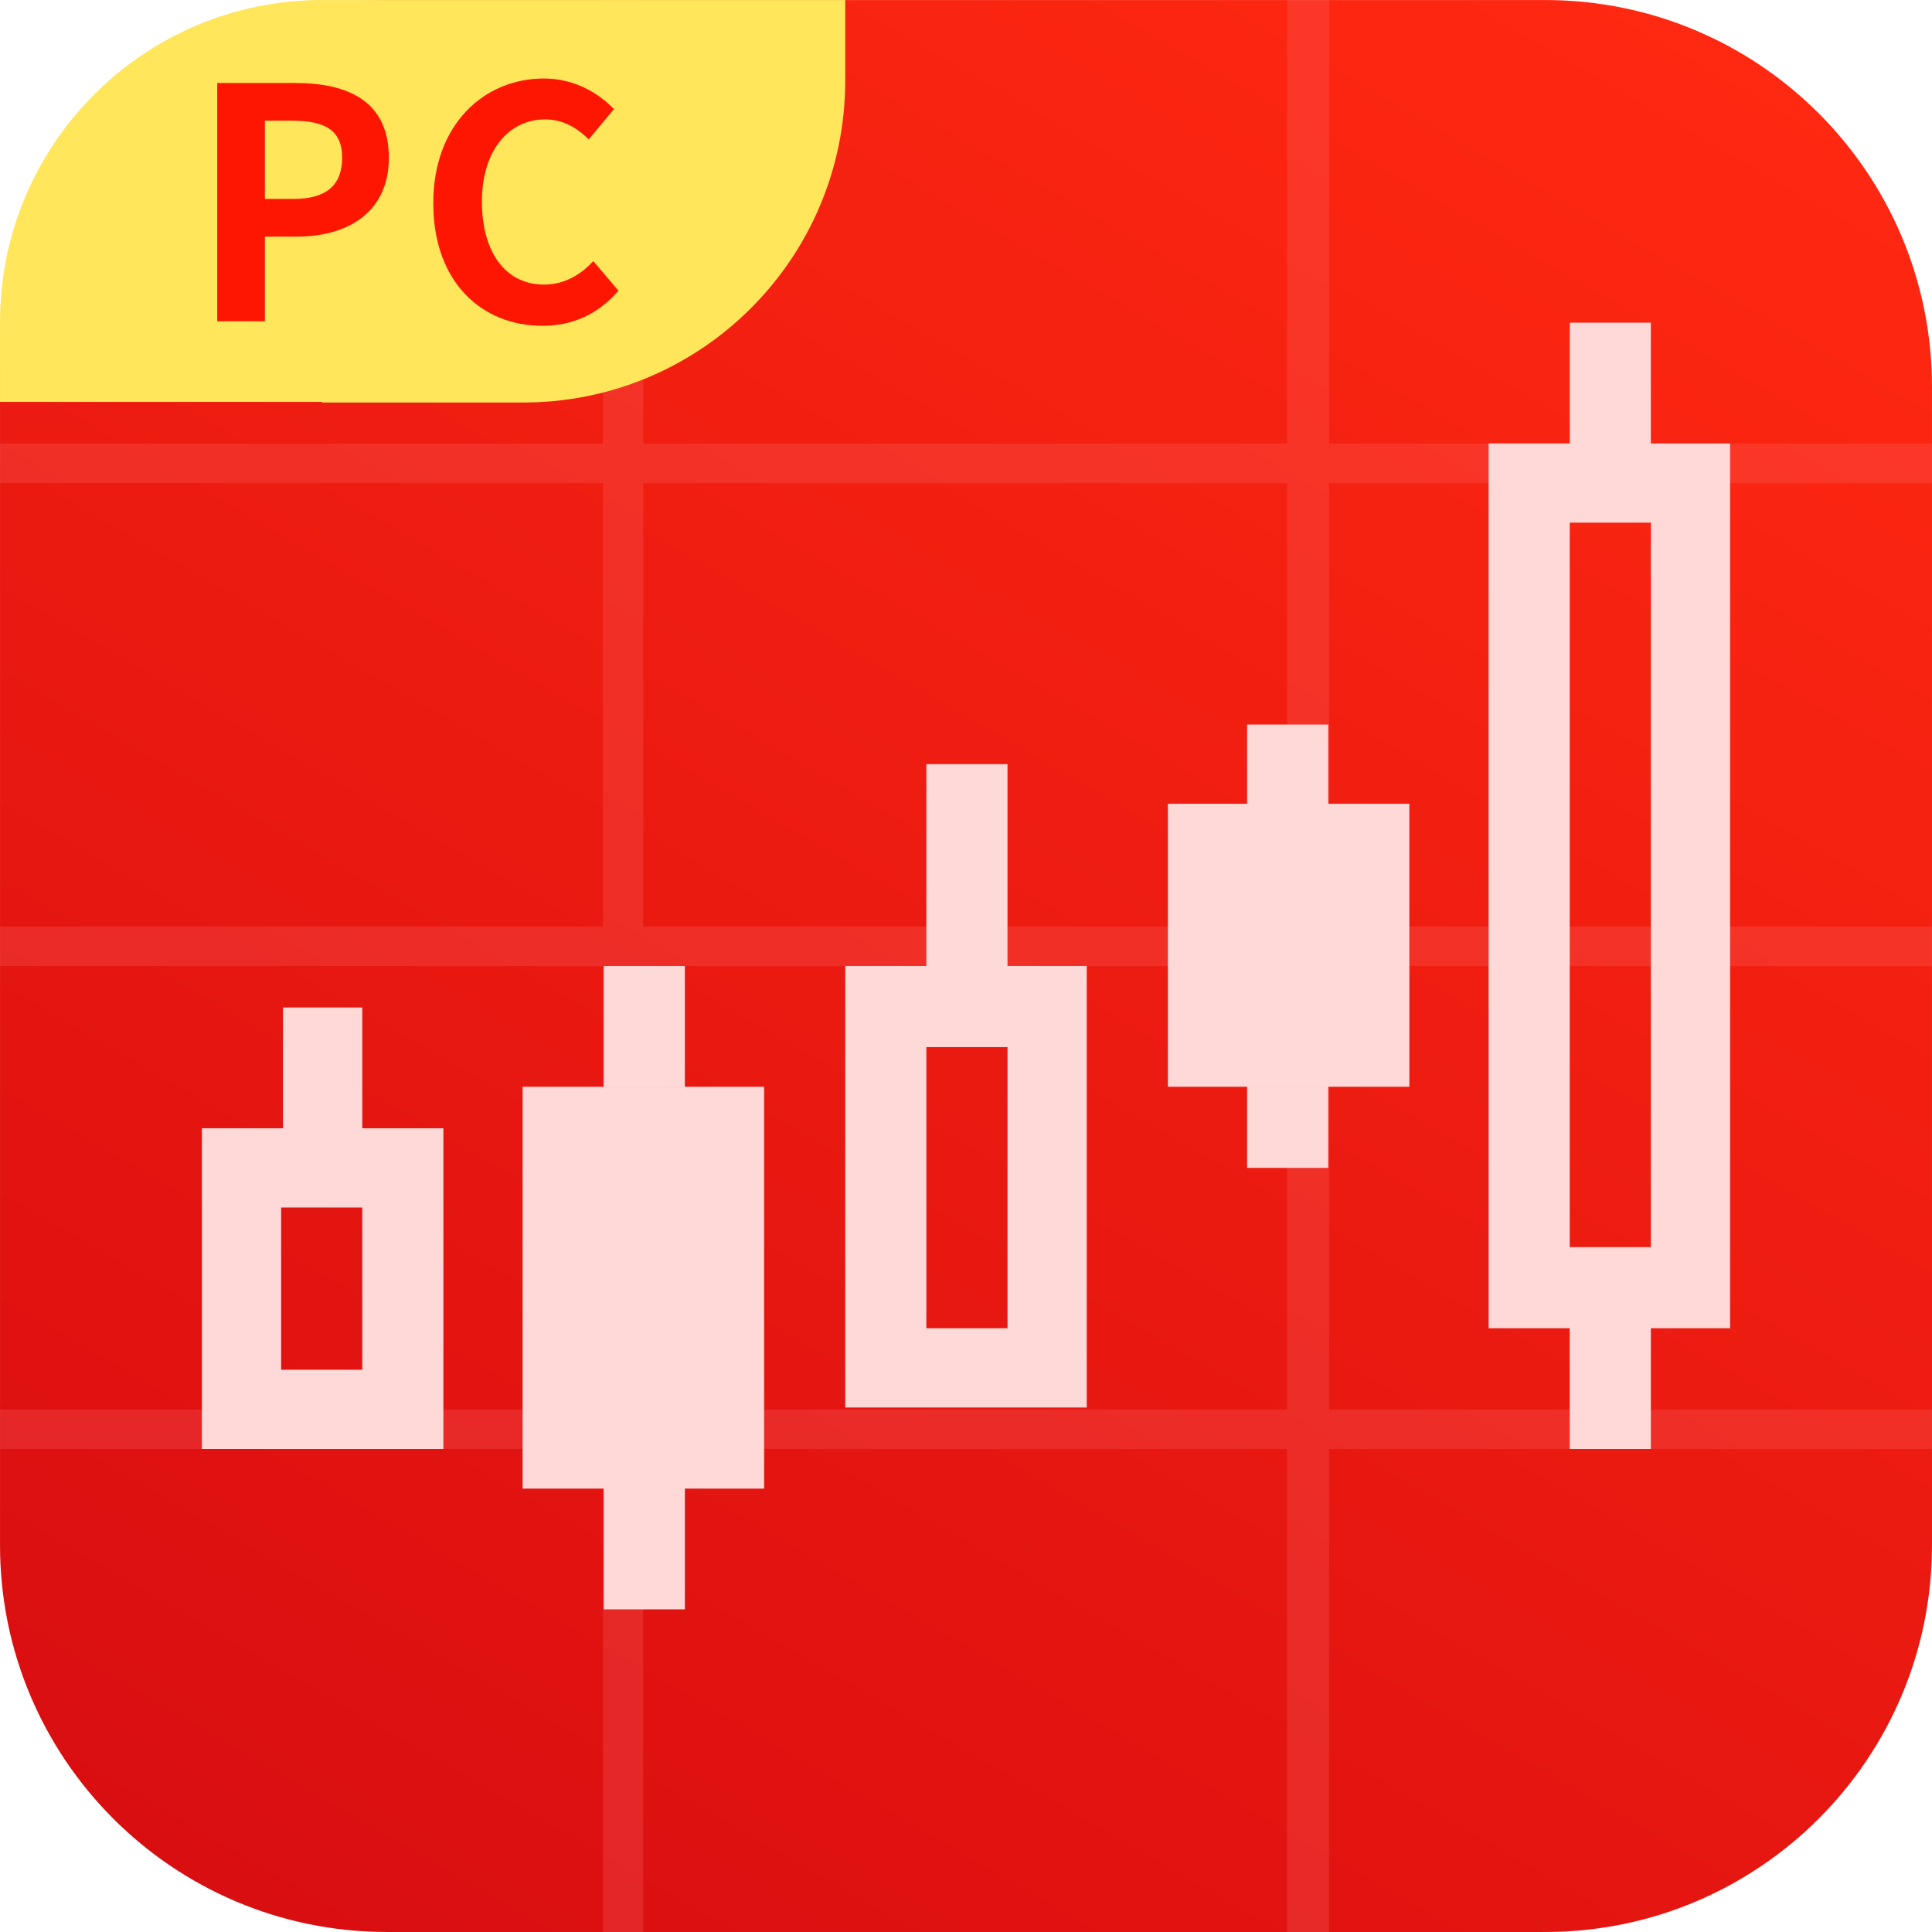 <?xml version="1.0" encoding="utf-8"?>
<!-- Generator: Adobe Illustrator 16.0.0, SVG Export Plug-In . SVG Version: 6.00 Build 0)  -->
<!DOCTYPE svg PUBLIC "-//W3C//DTD SVG 1.1//EN" "http://www.w3.org/Graphics/SVG/1.1/DTD/svg11.dtd">
<svg version="1.1" id="图层_1" xmlns="http://www.w3.org/2000/svg" xmlns:xlink="http://www.w3.org/1999/xlink" x="0px" y="0px"
	 width="1024px" height="1024px" viewBox="0 0 1024 1024" enable-background="new 0 0 1024 1024" xml:space="preserve">
<rect x="0.009" y="0.015" fill="none" width="1023.98" height="1023.979"/>
<g id="椭圆_1">
	<g>
		
			<linearGradient id="SVGID_1_" gradientUnits="userSpaceOnUse" x1="-6.193" y1="88.258" x2="618.196" y2="1169.732" gradientTransform="matrix(1 0 0 -1 206 1141)">
			<stop  offset="0" style="stop-color:#D90E11"/>
			<stop  offset="1" style="stop-color:#FF2811"/>
		</linearGradient>
		<path fill="url(#SVGID_1_)" d="M1023.985,204.677C1023.805,91.615,932.098,0.015,818.993,0.015c-0.334,0-0.666,0.011-1,0.013
			V0.015H204.671v0.004C91.721,0.199,0.194,91.727,0.014,204.677H0.009v613.322h0.013c-0.001,0.334-0.013,0.665-0.013,0.999
			c0,113.105,91.6,204.813,204.662,204.992v0.004h613.322v-0.013c0.334,0.002,0.666,0.013,1,0.013
			c113.216,0,204.996-91.779,204.996-204.996c0-0.334-0.011-0.665-0.013-0.999h0.013V204.677H1023.985z"/>
	</g>
</g>
<g id="矩形_1" opacity="0.2">
	<g>
		<path fill="#FF7E7F" d="M1024,256.028v-20.896H704.452V0h-22.244v235.132H340.895V0h-21.316v235.132H0v20.896h319.576v235.094H0
			v20.896h319.576v235.096H0v20.896h319.576V1024h21.316V768.011h341.313v255.987h22.244V768.011H1024v-20.896H704.452V512.019H1024
			v-20.896H704.452V256.028H1024z M682.208,747.112H340.895V512.019h341.313V747.112z M682.208,491.122H340.895V256.028h341.313
			V491.122z"/>
	</g>
</g>
<g id="矩形_3">
	<g>
		<path fill="#FFD8D8" d="M192.02,533.989h-42.023v64.014h-42.989V768h127.998V598.003H192.02V533.989z M192.005,726h-42.999
			v-85.998h42.999V726z M277.004,788.999h43.01v63.995h42.985v-63.995h42.002V576.003H277.004V788.999z M362.99,512.006h-43v63.982
			h43V512.006z M704.01,384.019H661v41.987h43.01V384.019z M534,405.016h-43.009v106.977h-42.99v234.021h128.001V511.991H534
			V405.016z M533.999,704.001h-43V555.004h43V704.001z M831.979,768h43.012v-63.998h-43.012V768z M618.997,576.003h127.997V426.006
			H618.997V576.003z M661,619.003h43.01v-42.987H661V619.003z M874.979,235.023v-64H832v64h-43.005v468.978h127.997V235.023H874.979
			z M874.992,661.002h-43V277.009h43V661.002z"/>
	</g>
</g>
<rect x="0.009" y="0.015" fill="none" width="1023.98" height="1023.979"/>
<g id="角标">
	<g id="椭圆_2">
		<g>
			<g>
				<path fill="#FFE65A" d="M0.018,170.011H0.009v43h170.997V0.019c-0.111,0-0.222-0.004-0.333-0.004
					C76.641,0.015,0.378,76.064,0.018,170.011z M341.002,160.137v10.541h0.333C341.336,167.137,341.215,163.625,341.002,160.137z"/>
			</g>
		</g>
	</g>
	<g id="椭圆_2_拷贝">
		<g>
			<g>
				<path fill="#FFE65A" d="M277.337,213.344C371.592,213.344,448,136.936,448,42.681V0.015H170.672v213.33L277.337,213.344
					L277.337,213.344z"/>
			</g>
		</g>
	</g>
	<g enable-background="new    ">
		<path fill="#FF1600" d="M115.132,43.997h41.473c27.99,0,49.495,9.729,49.495,39.596c0,28.843-21.675,41.814-48.812,41.814h-16.896
			v44.886h-25.259V43.997z M155.581,105.438c17.408,0,25.771-7.339,25.771-21.846c0-14.678-9.216-19.627-26.624-19.627h-14.336
			v41.473H155.581z"/>
		<path fill="#FF1600" d="M229.648,107.657c0-41.644,26.795-66.049,58.71-66.049c16.043,0,28.843,7.68,37.036,16.213l-13.313,16.043
			c-6.314-6.144-13.653-10.581-23.211-10.581c-19.115,0-33.451,16.384-33.451,43.521c0,27.478,12.971,44.033,32.939,44.033
			c10.752,0,19.286-5.12,26.113-12.459l13.312,15.701c-10.411,12.118-23.894,18.604-40.278,18.604
			C255.589,172.683,229.648,149.813,229.648,107.657z"/>
	</g>
</g>
</svg>
